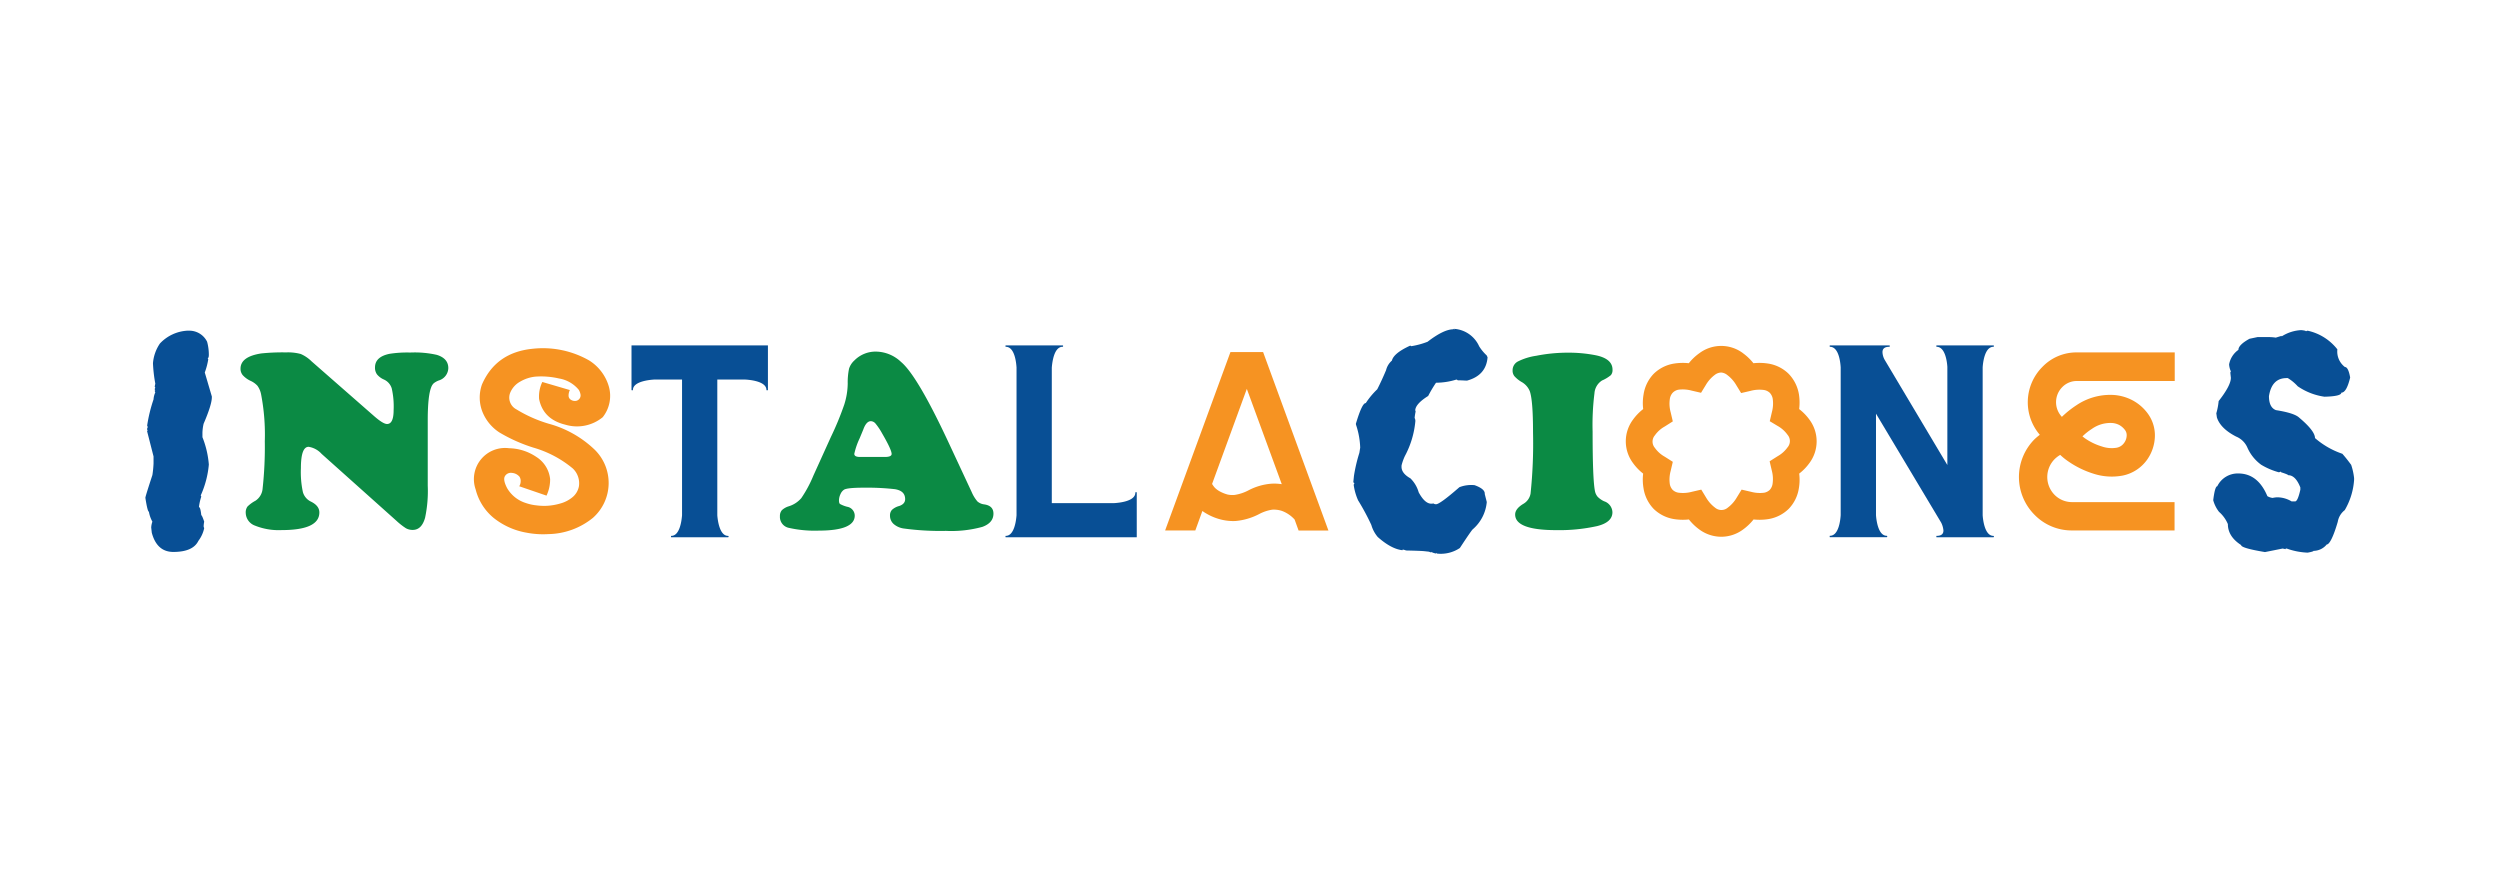 <svg id="Layer_1" data-name="Layer 1" xmlns="http://www.w3.org/2000/svg" viewBox="0 0 566.46 200"><defs><style>.cls-1{fill:#084f95;}.cls-2{fill:#0b8a44;}.cls-3{fill:#f69322;}</style></defs><path class="cls-1" d="M329.57,74.5v.13c.07,0,.11,0,.14-.1a6.71,6.71,0,0,1,5.44,3.93,10,10,0,0,0,1.71,2.07l.2.43q-.33,4.1-4.65,5.28c-.46,0-1.17-.07-2.11-.07A.55.55,0,0,0,330,86a15.63,15.63,0,0,1-4.62.72,29.91,29.91,0,0,0-1.78,3q-2.83,1.77-2.93,3.23l.09.29a12.26,12.26,0,0,0-.23,1.46,1.43,1.43,0,0,1,.17.72,20.65,20.65,0,0,1-2.38,7.92,11.81,11.81,0,0,0-.75,2.11v.13c-.09,1.08.58,2,2,2.8a7.13,7.13,0,0,1,1.88,3.17c.88,1.63,1.78,2.48,2.7,2.57h.13a.9.9,0,0,0,.47-.06,1.48,1.48,0,0,0,.46.19h.13q.8.11,5.34-3.86a7.44,7.44,0,0,1,3.43-.46q2.42.87,2.31,2l.46,1.82a9.22,9.22,0,0,1-3.2,6.2q-.39.39-2.9,4.22a7.75,7.75,0,0,1-5.28,1.25l0-.13a.12.12,0,0,0-.13.13q-.93-.2-.93-.36c-.06,0-.11,0-.13.13l-.56-.19-.92-.1c-.6-.07-2-.12-4.23-.17a4.2,4.2,0,0,0-.69-.2c-.06,0-.11,0-.13.14q-2.54-.27-5.61-3a7.36,7.36,0,0,1-1.45-2.73,53.88,53.88,0,0,0-3-5.58,12.84,12.84,0,0,1-1-3.53,1.54,1.54,0,0,0,.17-.39.26.26,0,0,1-.24-.3l.14-1.35a35.16,35.16,0,0,1,1.22-5.18l.19-1.19a18,18,0,0,0-.89-5,1.4,1.4,0,0,1-.09-.4c.94-3.16,1.69-4.73,2.24-4.68a17.38,17.38,0,0,1,2.6-3.13q1-1.95,2-4.33a4.19,4.19,0,0,1,1.32-2.17c.27-1.12,1.65-2.26,4.16-3.4l.23.13a18,18,0,0,0,3.69-1q3.69-2.84,5.87-2.83C329.34,74.53,329.42,74.5,329.57,74.5Z"/><path class="cls-1" d="M42.71,74.93a4.48,4.48,0,0,1,4.22,2.51,11.41,11.41,0,0,1,.39,2.9c0,.53-.08.79-.26.79l.13.27a15.68,15.68,0,0,1-.79,3L48,89.84V90Q48,91.7,46.14,96a10.08,10.08,0,0,0-.27,2v1.06a21.31,21.31,0,0,1,1.45,6.2,21.65,21.65,0,0,1-1.84,7l.13.26a11.31,11.31,0,0,0-.53,2.38c.22,0,.4.61.53,1.84.11,0,.33.49.66,1.46a6.28,6.28,0,0,0-.13,1.05,1,1,0,0,0,.13.4,7.2,7.2,0,0,1-1.32,2.9c-.81,1.67-2.71,2.51-5.67,2.51-2.49,0-4.12-1.46-4.89-4.36l-.13-1.19a4.7,4.7,0,0,1,.27-1.31,6.92,6.92,0,0,1-.79-2.25c-.2,0-.47-1-.8-3.16q0-.3,1.59-5.15a23.19,23.19,0,0,0,.26-2.64v-1.58l-1.45-5.67v-.13h.13a.68.68,0,0,1,0-.8,1,1,0,0,0-.13-.39,34.4,34.4,0,0,1,1.45-5.94,4.45,4.45,0,0,1,.4-1.58,1.05,1.05,0,0,1-.14-.4h.14a1,1,0,0,1-.14-.39l.14-.27-.14-.26.14-.66a33.24,33.24,0,0,1-.53-4.62,9.23,9.23,0,0,1,1.58-4.48,9.22,9.22,0,0,1,6.33-2.91Z"/><path class="cls-1" d="M521.43,74.8c.7.07,1.06.16,1.06.27a1,1,0,0,1,.39-.14,11.7,11.7,0,0,1,6.73,4.23,4.42,4.42,0,0,0,1.71,4c.51,0,.91.8,1.19,2.38-.55,2.29-1.21,3.43-2,3.43,0,.55-1.27.86-3.82.92a14.17,14.17,0,0,1-6.07-2.37,9.84,9.84,0,0,0-2.24-1.85h-.27q-3.36,0-4,4.09c0,1.71.53,2.77,1.59,3.17q4.18.66,5.27,1.71,3.57,3,3.57,4.62a18.47,18.47,0,0,0,6.2,3.56c1,1.14,1.62,2,2,2.51a14.19,14.19,0,0,1,.66,3v.4a15.59,15.59,0,0,1-2.12,6.86,4.22,4.22,0,0,0-1.58,2.64c-1,3.43-1.89,5.14-2.5,5.14a3.93,3.93,0,0,1-3,1.45c0,.11-.44.24-1.32.4a15.75,15.75,0,0,1-4.75-.93c-.17,0-.26,0-.26.14l-.66-.14-4,.8q-5.42-.9-5.41-1.59c-2-1.29-3-2.88-3-4.75a7.64,7.64,0,0,0-2-2.77,7.38,7.38,0,0,1-1.32-2.64c.26-2.11.57-3.16.92-3.16a5.14,5.14,0,0,1,4.75-2.9q4.45,0,6.6,5.14a3.06,3.06,0,0,0,1.19.4,6.58,6.58,0,0,1,1-.14,6.4,6.4,0,0,1,3.3.93h.79c.4,0,.79-.88,1.19-2.64v-.53c-.73-1.84-1.65-2.77-2.77-2.77q0-.16-1.59-.66c0-.09,0-.13-.13-.13a1,1,0,0,1-.39.13,15.7,15.7,0,0,1-4-1.71,9.59,9.59,0,0,1-3.17-4,4.74,4.74,0,0,0-2.5-2.38q-3.57-1.84-4.36-4.35l-.13-.92a14.65,14.65,0,0,0,.53-2.77c1.85-2.36,2.77-4.11,2.77-5.28l-.13-1.19.13-.26a4.49,4.49,0,0,1-.4-1.58,5.14,5.14,0,0,1,2.11-3.3c0-.75.84-1.59,2.51-2.51l1.85-.39h2c.5,0,1.21,0,2.11.13l1.32-.4v.13A9,9,0,0,1,521.43,74.8Z"/><path class="cls-2" d="M214.78,99.94l5.4,11.58a8.28,8.28,0,0,0,1.29,2.1,2.86,2.86,0,0,0,1.57.67c1.38.21,2.06.91,2.06,2.09,0,1.39-.84,2.39-2.51,3a26.5,26.5,0,0,1-8.24.91,61.44,61.44,0,0,1-9.57-.54,4.4,4.4,0,0,1-2.27-1,2.5,2.5,0,0,1-.85-1.9,1.85,1.85,0,0,1,.45-1.33,3.88,3.88,0,0,1,1.64-.87c.89-.31,1.34-.82,1.34-1.55,0-1.27-.77-2-2.31-2.26a56.46,56.46,0,0,0-7-.34c-2.53,0-4.05.15-4.54.46a2.26,2.26,0,0,0-.8,1,3.36,3.36,0,0,0-.34,1.43q0,.63.24.81a7.26,7.26,0,0,0,1.59.62,2.06,2.06,0,0,1,1.74,2q0,3.4-8.15,3.41a26.63,26.63,0,0,1-6.8-.63,2.53,2.53,0,0,1-2-2.63,2,2,0,0,1,.44-1.37,4,4,0,0,1,1.59-.89,6.14,6.14,0,0,0,2.81-1.84,27.84,27.84,0,0,0,2.73-5.08l4-8.83a67.49,67.49,0,0,0,3-7.27,16.39,16.39,0,0,0,.79-4.74,15.2,15.2,0,0,1,.3-3.41,4.25,4.25,0,0,1,1.21-1.87,6.74,6.74,0,0,1,5-2A8.38,8.38,0,0,1,204.15,82Q207.81,85.05,214.78,99.94Zm-19.89,3.6h5.6c1,0,1.54-.22,1.54-.68q0-.94-2.14-4.63A14.35,14.35,0,0,0,198.4,96a1.46,1.46,0,0,0-1.08-.57c-.69,0-1.26.64-1.72,1.91l-.83,2a16.19,16.19,0,0,0-1.2,3.49C193.57,103.31,194,103.54,194.89,103.54Z"/><path class="cls-2" d="M355.34,79.91a31.62,31.62,0,0,1,6.14.57c2.59.51,3.89,1.61,3.89,3.28A1.77,1.77,0,0,1,365,85a8.3,8.3,0,0,1-2,1.21,3.72,3.72,0,0,0-1.72,2.89,57.22,57.22,0,0,0-.42,8.69q0,10.92.54,13.52a2.8,2.8,0,0,0,.62,1.27,5.05,5.05,0,0,0,1.44,1,2.7,2.7,0,0,1,1.89,2.49q0,2.28-3.49,3.14a39.78,39.78,0,0,1-9.23.91q-9.31,0-9.32-3.54,0-1.29,1.83-2.4a3.34,3.34,0,0,0,1.66-2.34A108.44,108.44,0,0,0,347.36,98q0-7.32-.74-9.37a4.24,4.24,0,0,0-1.92-2.12,6.69,6.69,0,0,1-1.57-1.29,2,2,0,0,1-.4-1.31,2.23,2.23,0,0,1,1.19-2,13.61,13.61,0,0,1,4.18-1.3A36.64,36.64,0,0,1,355.34,79.91Z"/><path class="cls-2" d="M70.58,81.86,84.82,94.33q2,1.74,2.88,1.74c1,0,1.49-1.06,1.49-3.17A18.4,18.4,0,0,0,88.76,88,3.23,3.23,0,0,0,87,86a4.2,4.2,0,0,1-1.57-1.16,2.56,2.56,0,0,1-.46-1.59q0-2.4,3.29-3.08a26,26,0,0,1,4.69-.29,22.82,22.82,0,0,1,6,.52c1.75.53,2.63,1.54,2.63,3a3,3,0,0,1-2.14,2.8,4.25,4.25,0,0,0-1.17.65,2.36,2.36,0,0,0-.55.86q-.77,1.89-.8,7.15v9.32c0,1.43,0,3.38,0,5.86a29,29,0,0,1-.6,7.26c-.51,1.84-1.45,2.77-2.8,2.77a3.09,3.09,0,0,1-1.53-.37A15.4,15.4,0,0,1,89.82,118L72.87,102.84a5,5,0,0,0-2.94-1.6q-1.75,0-1.75,4.83a21.53,21.53,0,0,0,.45,5.43,3.41,3.41,0,0,0,1.81,2.15q1.92.94,1.92,2.46,0,4-8.55,4a14.37,14.37,0,0,1-6-1,3.16,3.16,0,0,1-2.13-2.88,2.25,2.25,0,0,1,.4-1.46,7.79,7.79,0,0,1,1.8-1.31,3.64,3.64,0,0,0,1.63-2.83A85.6,85.6,0,0,0,60,100a48.15,48.15,0,0,0-.86-10.75,4.91,4.91,0,0,0-.8-1.83,4.74,4.74,0,0,0-1.6-1.14A5.58,5.58,0,0,1,55,85a2.23,2.23,0,0,1-.5-1.46q0-2.74,4.72-3.46a46.42,46.42,0,0,1,5.6-.23,11.06,11.06,0,0,1,3.33.36A8,8,0,0,1,70.58,81.86Z"/><path class="cls-3" d="M290.48,115.77a5.89,5.89,0,0,0-2.18-.29,9.25,9.25,0,0,0-3,1,14.22,14.22,0,0,1-5.34,1.57,11.24,11.24,0,0,1-3-.26,12.35,12.35,0,0,1-3.52-1.37,10,10,0,0,1-1-.64l-1.6,4.41H264l14.8-40.42h7.4L301,120.21h-6.76l-.9-2.49A7.3,7.3,0,0,0,290.48,115.77Zm-15.21-5.25a5,5,0,0,0,1,.76,8.16,8.16,0,0,0,1.91.78,5.41,5.41,0,0,0,1.51.09,9.8,9.8,0,0,0,3.2-1.05,13.4,13.4,0,0,1,5.28-1.51,11.42,11.42,0,0,1,2.26.12l-7.92-21.6-7.87,21.54A5.44,5.44,0,0,0,275.27,110.52Z"/><path class="cls-3" d="M465.53,104.05a5.76,5.76,0,0,0,0,8.07,5.56,5.56,0,0,0,4,1.65h23.19v6.42H469.57a11.74,11.74,0,0,1-8.57-3.54,12.13,12.13,0,0,1,0-17.13,13.22,13.22,0,0,1,1.19-1,11.34,11.34,0,0,1,.56-15.36,10.71,10.71,0,0,1,7.89-3.31h22.12v6.48H470.64a4.58,4.58,0,0,0-3.37,1.39,4.84,4.84,0,0,0-.08,6.73,22.29,22.29,0,0,1,3.31-2.64,13.67,13.67,0,0,1,8.38-2.32,10.7,10.7,0,0,1,4.44,1.28,10.23,10.23,0,0,1,3.43,3.07,8.37,8.37,0,0,1,1.51,5.14,9.61,9.61,0,0,1-1.71,5.11,9,9,0,0,1-5.55,3.66,13.38,13.38,0,0,1-6.62-.41,20.92,20.92,0,0,1-5.77-2.82,14.83,14.83,0,0,1-1.8-1.45A6.35,6.35,0,0,0,465.53,104.05Zm10.68-2.9a6.8,6.8,0,0,0,3.43.29,2.66,2.66,0,0,0,1.65-1.08,2.94,2.94,0,0,0,.58-1.62,1.93,1.93,0,0,0-.32-1.22,4.15,4.15,0,0,0-1.3-1.19,4.11,4.11,0,0,0-1.77-.49A7.25,7.25,0,0,0,474,97.17a13.32,13.32,0,0,0-2.15,1.71l.49.38A13.55,13.55,0,0,0,476.21,101.15Z"/><path class="cls-3" d="M394.89,80a12.06,12.06,0,0,1,2.41,2.3,12.73,12.73,0,0,1,3.34.08,8.46,8.46,0,0,1,4.64,2.32,8.74,8.74,0,0,1,2.33,4.65,12,12,0,0,1,.05,3.34A11.5,11.5,0,0,1,410,95.1a8.22,8.22,0,0,1,0,9.8,11.5,11.5,0,0,1-2.33,2.41,11.22,11.22,0,0,1-.08,3.34,8.56,8.56,0,0,1-2.3,4.65h0a8.5,8.5,0,0,1-4.62,2.32,12.73,12.73,0,0,1-3.34.08,12.06,12.06,0,0,1-2.41,2.3,8.31,8.31,0,0,1-4.9,1.62,8.41,8.41,0,0,1-4.94-1.62,12,12,0,0,1-2.4-2.3,12.73,12.73,0,0,1-3.34-.08,8.52,8.52,0,0,1-4.65-2.32,8.62,8.62,0,0,1-2.29-4.65,11.55,11.55,0,0,1-.09-3.34A11.71,11.71,0,0,1,370,104.9a8.22,8.22,0,0,1,0-9.8,11.71,11.71,0,0,1,2.32-2.41,11.55,11.55,0,0,1,.09-3.34,8.62,8.62,0,0,1,2.29-4.65h0a8.5,8.5,0,0,1,4.62-2.32,12.73,12.73,0,0,1,3.34-.08,11.63,11.63,0,0,1,2.43-2.3,8.24,8.24,0,0,1,9.81,0ZM390,84.41a2.45,2.45,0,0,0-1.45.53,7.72,7.72,0,0,0-2,2.23L385.43,89l-2.12-.49a7.72,7.72,0,0,0-3-.21A2.44,2.44,0,0,0,379,89a2.61,2.61,0,0,0-.64,1.39,7.32,7.32,0,0,0,.18,3l.49,2.09-1.83,1.16a6.75,6.75,0,0,0-2.23,2,2.17,2.17,0,0,0,0,2.84,6.75,6.75,0,0,0,2.23,2l1.83,1.16-.49,2.09a7.32,7.32,0,0,0-.18,3A2.61,2.61,0,0,0,379,111a2.44,2.44,0,0,0,1.36.64,7.72,7.72,0,0,0,3-.21l2.12-.49,1.13,1.86a7.72,7.72,0,0,0,2,2.23,2.21,2.21,0,0,0,2.87,0,7.7,7.7,0,0,0,2-2.23l1.14-1.86,2.12.49a7.68,7.68,0,0,0,3,.21A2.48,2.48,0,0,0,401,111a2.61,2.61,0,0,0,.64-1.39,7.5,7.5,0,0,0-.18-3l-.49-2.09,1.83-1.16a6.86,6.86,0,0,0,2.23-2,2.17,2.17,0,0,0,0-2.84,6.86,6.86,0,0,0-2.23-2L401,95.44l.49-2.09a7.5,7.5,0,0,0,.18-3A2.61,2.61,0,0,0,401,89a2.48,2.48,0,0,0-1.37-.64,7.68,7.68,0,0,0-3,.21l-2.12.49-1.14-1.86a7.7,7.7,0,0,0-2-2.23A2.44,2.44,0,0,0,390,84.41Z"/><path class="cls-3" d="M117.88,86.46a5.07,5.07,0,0,0-2.32,2.64A3,3,0,0,0,117,92.75,30.58,30.58,0,0,0,124.3,96a24.25,24.25,0,0,1,10.36,5.81,10.55,10.55,0,0,1-.32,15.53,16.41,16.41,0,0,1-10.1,3.68,19.65,19.65,0,0,1-4.91-.32,16.45,16.45,0,0,1-7.43-3.31,12.22,12.22,0,0,1-4.13-6.51,7.06,7.06,0,0,1,7.57-9.32,11.44,11.44,0,0,1,6.23,2,6.76,6.76,0,0,1,3.08,5,8.57,8.57,0,0,1-.82,3.74l-6.18-2.12a2.1,2.1,0,0,0,.32-1,1.79,1.79,0,0,0-.26-1.16,2.47,2.47,0,0,0-1.73-.87,1.56,1.56,0,0,0-1.57.74c-.33.55-.16,1.46.51,2.74a7.48,7.48,0,0,0,4.21,3.34,10.55,10.55,0,0,0,2.35.53,13.52,13.52,0,0,0,2.41.11,13.27,13.27,0,0,0,3.08-.53,7.3,7.3,0,0,0,2.78-1.45,4.21,4.21,0,0,0,1.43-2.46,4.63,4.63,0,0,0-1.37-4,24.57,24.57,0,0,0-9-4.76A36.23,36.23,0,0,1,113.18,98a10,10,0,0,1-3.92-4.82,8.86,8.86,0,0,1-.05-6.07q3.18-7.28,11.52-8.09a21.16,21.16,0,0,1,12.74,2.64,10.35,10.35,0,0,1,4.47,5.87,7.77,7.77,0,0,1-1.37,7,9.19,9.19,0,0,1-8.5,1.69c-3.33-.82-5.3-2.75-5.92-5.81a7.58,7.58,0,0,1,.73-3.86l6.24,1.83a2.85,2.85,0,0,0-.29,1.28,1.09,1.09,0,0,0,.49.9,1.66,1.66,0,0,0,1,.29,1.25,1.25,0,0,0,.93-.44,1.24,1.24,0,0,0,.29-1,3,3,0,0,0-.4-1.08,7.31,7.31,0,0,0-4.47-2.57,17.85,17.85,0,0,0-5.37-.42A8.47,8.47,0,0,0,117.88,86.46Z"/><path class="cls-1" d="M240.88,78.39c0,.12,0,.19-.13.19-2.05,0-2.37,4-2.43,4.73V114h14.13c1-.06,4.8-.38,4.8-2.36,0-.07.06-.13.19-.13a.14.14,0,0,1,.13.13v10.1H227.9c-.07,0-.07-.06-.07-.19s0-.13.07-.13c2,0,2.36-3.77,2.43-4.67V83.25c-.07-1-.39-4.67-2.43-4.67-.07,0-.07-.07-.07-.19s0-.13.07-.13h12.85C240.88,78.26,240.88,78.32,240.88,78.39Z"/><path class="cls-1" d="M428.2,78.39c0,.12-.06.19-.13.19-1.21,0-1.53.57-1.53,1.21a3.82,3.82,0,0,0,.57,1.86l14.13,23.72V83.12c-.06-1-.44-4.54-2.43-4.54-.06,0-.06-.07-.06-.19s0-.13.06-.13h12.86a.13.13,0,0,1,.12.13c0,.12-.06.19-.12.19-2,0-2.37,3.71-2.43,4.67v33.5c.06.9.44,4.67,2.43,4.67a.13.13,0,0,1,.12.13c0,.13-.06.19-.12.19H438.81c-.06,0-.06-.06-.06-.19s0-.13.06-.13c1.22,0,1.54-.57,1.54-1.21a4.89,4.89,0,0,0-.51-1.79L425.07,93.73v23c.06.9.44,4.67,2.43,4.67a.13.13,0,0,1,.12.13c0,.13-.06.19-.12.19H414.64c-.06,0-.06-.06-.06-.19s0-.13.06-.13c2.05,0,2.37-3.77,2.43-4.67V83.25c-.06-1-.38-4.67-2.43-4.67-.06,0-.06-.07-.06-.19s0-.13.06-.13h13.43A.13.13,0,0,1,428.2,78.39Z"/><path class="cls-1" d="M173.85,88.43c-.13,0-.19,0-.19-.07,0-2-3.84-2.3-4.8-2.36h-6.33v30.75c.07.9.45,4.67,2.43,4.67a.14.14,0,0,1,.13.13c0,.13-.07.19-.13.19H152.11c-.07,0-.07-.06-.07-.19s0-.13.07-.13c2,0,2.36-3.77,2.43-4.67V86h-6.33c-.9.06-4.8.38-4.8,2.36,0,.07-.06.07-.13.07s-.19,0-.19-.07V78.26H174v10.1C174,88.43,173.91,88.43,173.85,88.43Z"/></svg>